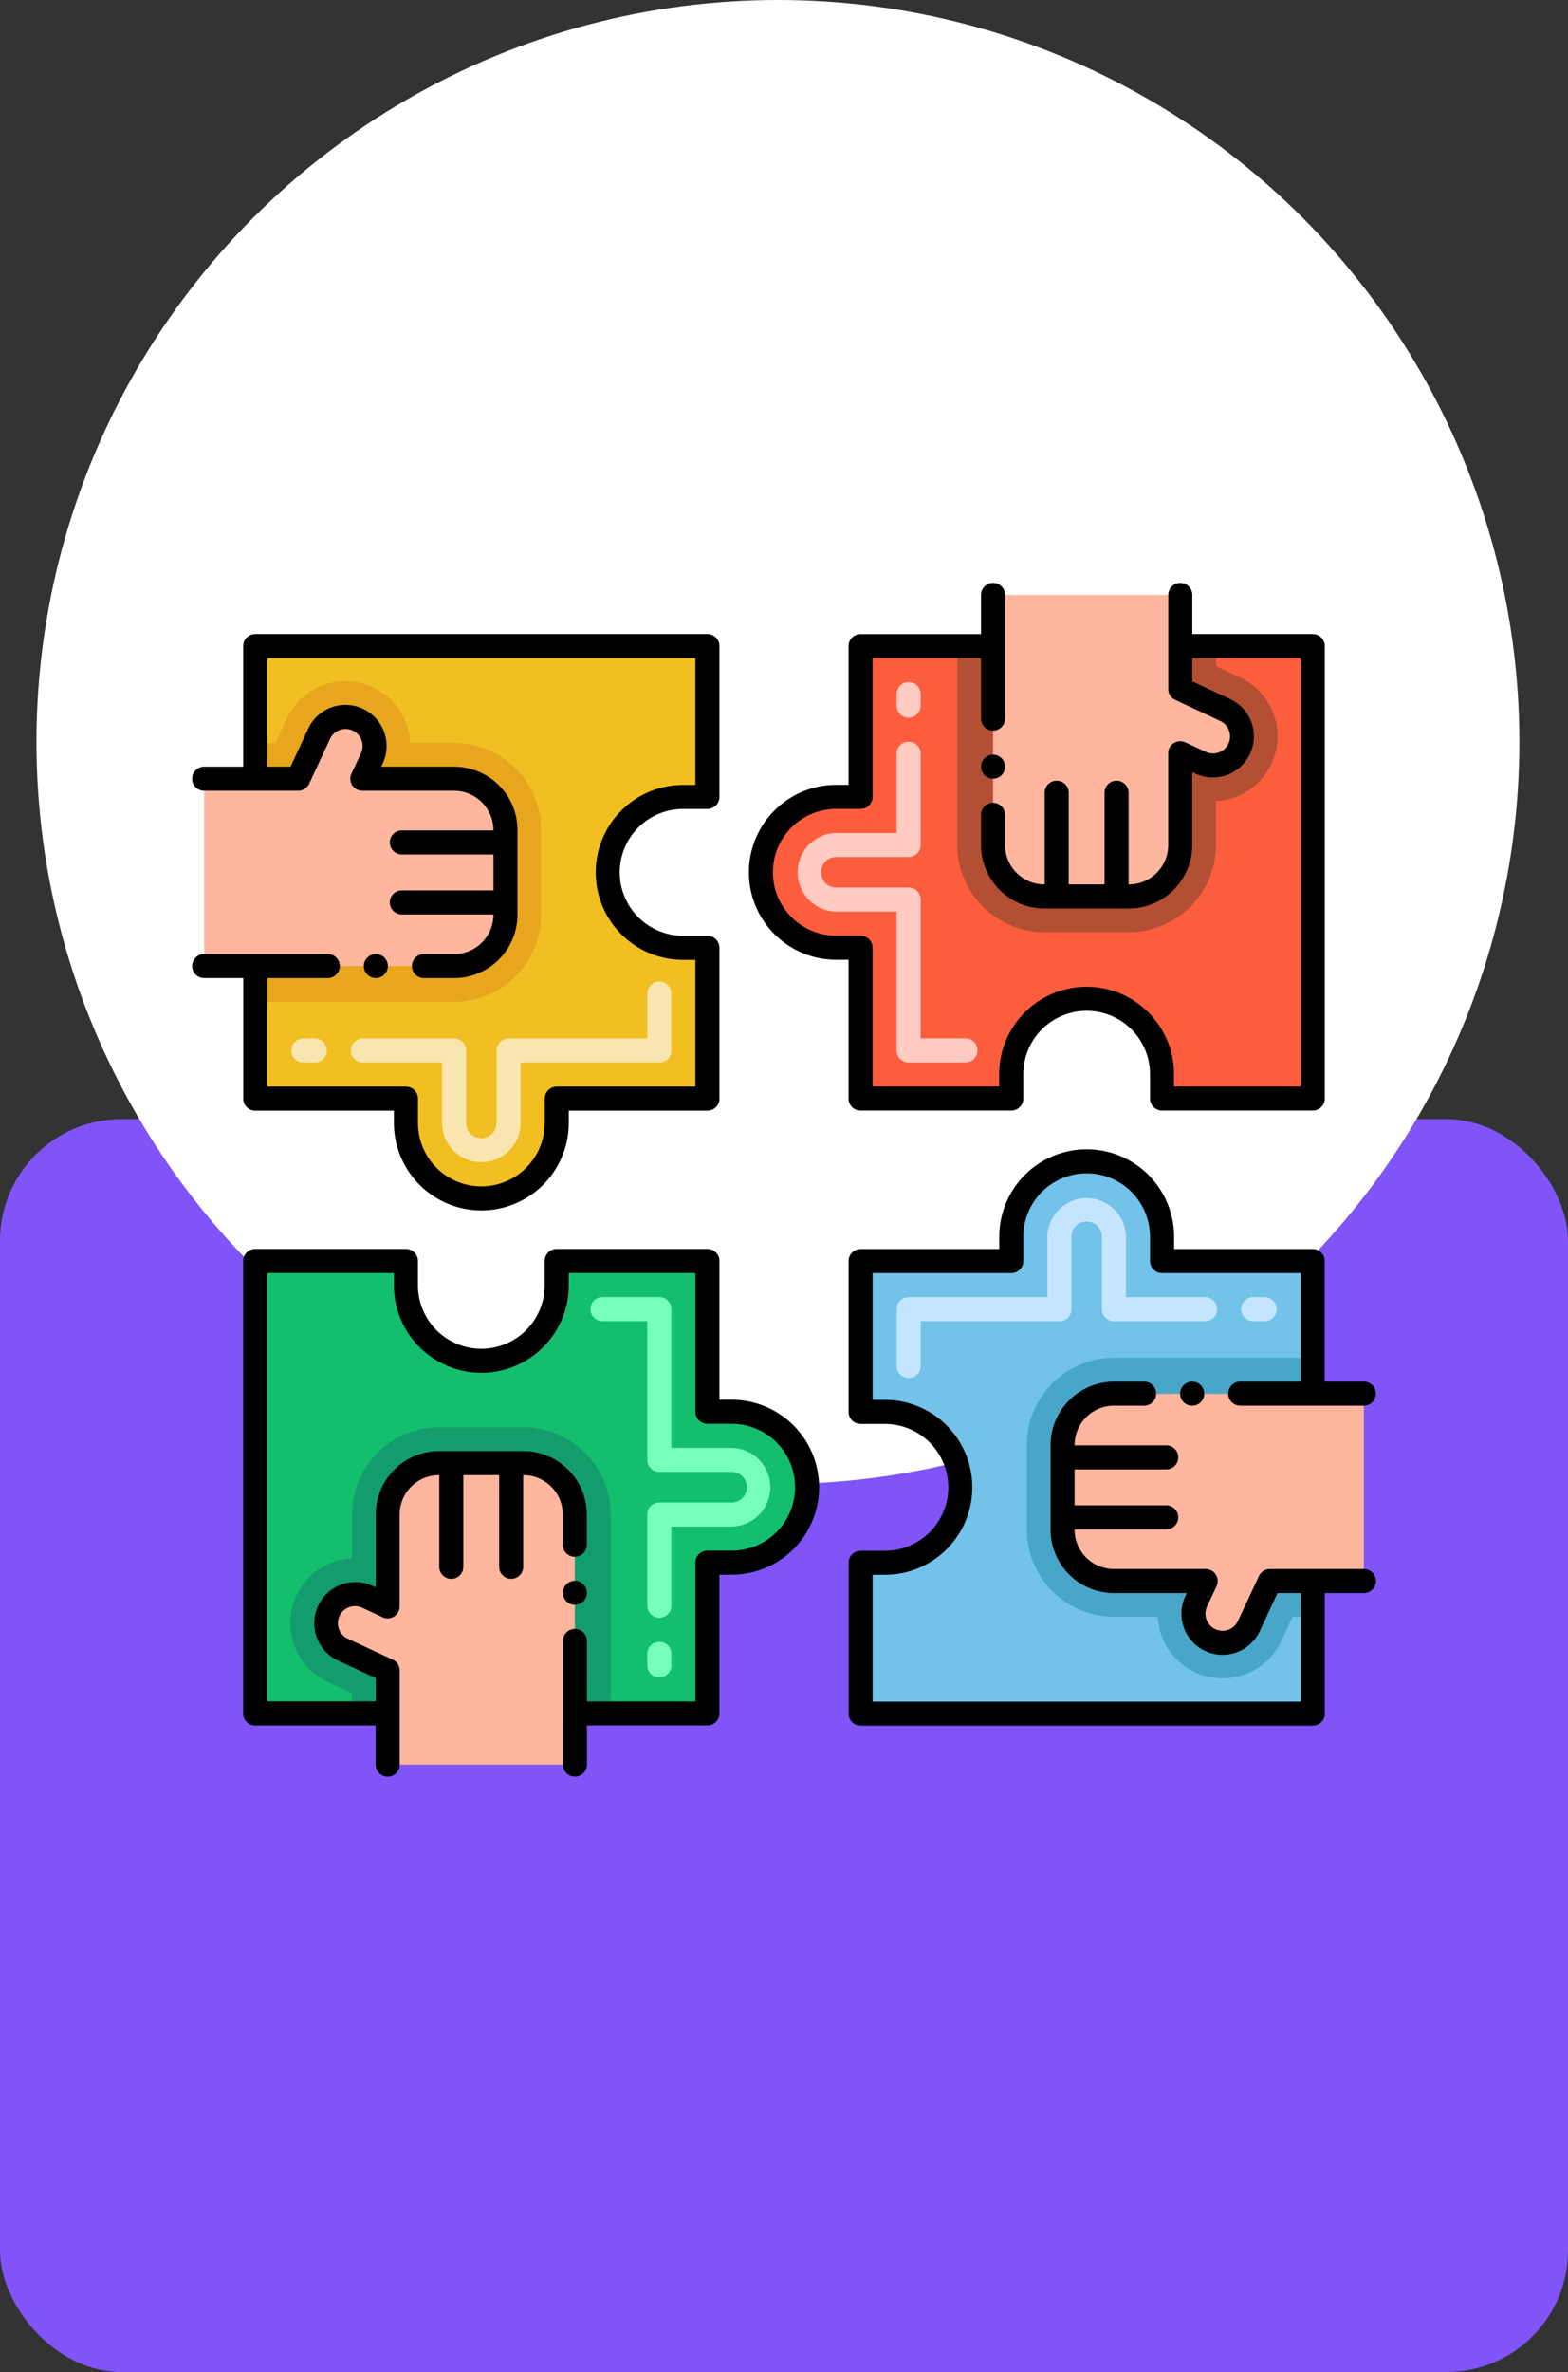 <svg xmlns="http://www.w3.org/2000/svg" width="129" height="195" viewBox="0 0 129 195">
  <rect x="0" y="0" width="129" height="195" fill="#333333" stroke="none"/>
  <g id="Grupo_1072598" data-name="Grupo 1072598" transform="translate(-198 -4233)">
    <g id="Grupo_1071848" data-name="Grupo 1071848" transform="translate(198 4233)">
      <rect id="Rectángulo_375766" data-name="Rectángulo 375766" width="129" height="103" rx="10" transform="translate(0 92)" fill="#8054f8"/>
      <circle id="Elipse_4726" data-name="Elipse 4726" cx="61" cy="61" r="61" transform="translate(3)" fill="#fff"/>
    </g>
    <g id="Layer_1" transform="translate(208.547 4277.428)">
      <g id="Grupo_1072620" data-name="Grupo 1072620" transform="translate(5.26 3.49)">
        <path id="Trazado_819973" data-name="Trazado 819973" d="M47.392,35.23a6.2,6.2,0,0,0,6.2,6.2h2v12.4H43.19v2a6.2,6.2,0,0,1-12.4,0v-2H18.39v-10.9H34.746A4.23,4.23,0,0,0,38.972,38.7V31.756a4.22,4.22,0,0,0-4.226-4.226H27.2l.783-1.674a2.392,2.392,0,1,0-4.336-2.022l-1.725,3.7H18.39V16.63h37.2v12.4h-2A6.2,6.2,0,0,0,47.392,35.23Z" transform="translate(-13.195 -11.431)" fill="#f2bf22"/>
        <path id="Trazado_819974" data-name="Trazado 819974" d="M32.548,40.649V47.6a4.23,4.23,0,0,1-4.226,4.226H7.76v-15.4H15.5l1.725-3.7a2.392,2.392,0,1,1,4.336,2.022l-.783,1.674h7.549A4.22,4.22,0,0,1,32.548,40.649Z" transform="translate(-6.771 -20.324)" fill="#ffb69f"/>
        <path id="Trazado_819975" data-name="Trazado 819975" d="M41.516,101.182a3.236,3.236,0,0,1-3.234-3.23V92.988H31.774a.989.989,0,1,1,0-1.978h7.5a.989.989,0,0,1,.989.989v5.953a1.255,1.255,0,0,0,2.51,0V92a.989.989,0,0,1,.989-.989H55.169V87.324a.989.989,0,1,1,1.978,0V92a.989.989,0,0,1-.989.989H44.749v4.964a3.235,3.235,0,0,1-3.233,3.23Zm-13.7-8.194h-.944a.989.989,0,1,1,0-1.978h.944a.989.989,0,1,1,0,1.978Z" transform="translate(-17.724 -53.557)" fill="#f8e5b0"/>
        <path id="Trazado_819976" data-name="Trazado 819976" d="M41.916,36.153V43.1a7.179,7.179,0,0,1-7.169,7.173H18.39V47.327H34.746A4.23,4.23,0,0,0,38.972,43.1V36.153a4.22,4.22,0,0,0-4.226-4.226H27.2l.783-1.674a2.392,2.392,0,1,0-4.336-2.022l-1.725,3.7H18.39V28.984h1.654l.934-2a5.336,5.336,0,0,1,10.164,2h3.6A7.178,7.178,0,0,1,41.916,36.153Z" transform="translate(-13.195 -15.829)" fill="#e8a61e"/>
        <path id="Trazado_819977" data-name="Trazado 819977" d="M168.934,16.62v37.2h-12.4v-2a6.2,6.2,0,0,0-12.4,0v2h-12.4V41.42h-2a6.2,6.2,0,0,1,0-12.4h2V16.62h10.9V32.976A4.225,4.225,0,0,0,146.86,37.2h6.948a4.222,4.222,0,0,0,4.226-4.226V25.427l1.674.783a2.392,2.392,0,1,0,2.022-4.336l-3.7-1.725V16.62Z" transform="translate(-76.742 -11.425)" fill="#fc5d3d"/>
        <path id="Trazado_819978" data-name="Trazado 819978" d="M192.054,18.627a2.4,2.4,0,0,1-3.181,1.159L187.2,19v7.549a4.222,4.222,0,0,1-4.226,4.226h-6.948a4.225,4.225,0,0,1-4.226-4.226V5.99h15.4v7.735l3.7,1.725a2.393,2.393,0,0,1,1.159,3.177Z" transform="translate(-105.907 -5.001)" fill="#ffb69f"/>
        <path id="Trazado_819979" data-name="Trazado 819979" d="M144.894,55.377h-4.675a.989.989,0,0,1-.989-.989V42.979h-4.964a3.234,3.234,0,0,1,0-6.467h4.964V30a.989.989,0,0,1,1.978,0v7.5a.989.989,0,0,1-.989.989h-5.953a1.255,1.255,0,0,0,0,2.51h5.953a.989.989,0,0,1,.989.989V53.4h3.686a.989.989,0,1,1,0,1.978Zm-4.675-28.34a.989.989,0,0,1-.989-.989V25.1a.989.989,0,0,1,1.978,0v.944A.989.989,0,0,1,140.219,27.037Z" transform="translate(-81.272 -15.954)" fill="#ffcbc3"/>
        <path id="Trazado_819980" data-name="Trazado 819980" d="M185.64,29.372v3.6a7.178,7.178,0,0,1-7.169,7.169h-6.948a7.179,7.179,0,0,1-7.173-7.169V16.62H167.3V32.976a4.225,4.225,0,0,0,4.226,4.226h6.948a4.222,4.222,0,0,0,4.226-4.226V25.427l1.674.783a2.392,2.392,0,1,0,2.022-4.336l-3.7-1.725V16.62h2.944v1.654l2,.934A5.342,5.342,0,0,1,185.64,29.372Z" transform="translate(-101.405 -11.425)" fill="#b34f33"/>
        <path id="Trazado_819981" data-name="Trazado 819981" d="M181.456,131.884v10.9H165.1a4.23,4.23,0,0,0-4.226,4.226v6.948a4.225,4.225,0,0,0,4.226,4.226h7.549l-.783,1.674a2.392,2.392,0,1,0,4.336,2.022l1.725-3.7h3.529v10.9h-37.2v-12.4h2a6.2,6.2,0,0,0,0-12.4h-2v-12.4h12.4v-2a6.2,6.2,0,0,1,12.4,0v2Z" transform="translate(-89.264 -76.132)" fill="#72c2e9"/>
        <path id="Trazado_819982" data-name="Trazado 819982" d="M211.038,171.95v15.4H203.3l-1.725,3.7a2.392,2.392,0,1,1-4.336-2.022l.783-1.674h-7.549a4.225,4.225,0,0,1-4.226-4.226v-6.948a4.23,4.23,0,0,1,4.226-4.226Z" transform="translate(-114.64 -105.298)" fill="#ffb69f"/>
        <path id="Trazado_819983" data-name="Trazado 819983" d="M152.749,146.038a.989.989,0,0,1-.989-.989v-4.675a.989.989,0,0,1,.989-.989h11.409v-4.964a3.234,3.234,0,0,1,6.467,0v4.964h6.508a.989.989,0,1,1,0,1.978h-7.5a.989.989,0,0,1-.989-.989v-5.953a1.255,1.255,0,0,0-2.51,0v5.953a.989.989,0,0,1-.989.989H153.738v3.686A.989.989,0,0,1,152.749,146.038Zm29.285-4.675h-.944a.989.989,0,1,1,0-1.978h.944a.989.989,0,1,1,0,1.978Z" transform="translate(-93.796 -80.665)" fill="#c5e5fe"/>
        <path id="Trazado_819984" data-name="Trazado 819984" d="M181.754,171.673v6.948a4.225,4.225,0,0,0,4.226,4.226h7.549l-.783,1.674a2.392,2.392,0,1,0,4.336,2.022l1.725-3.7h3.529v2.944h-1.654l-.934,2a5.341,5.341,0,0,1-10.164-2h-3.6a7.178,7.178,0,0,1-7.169-7.169v-6.948a7.179,7.179,0,0,1,7.169-7.173h16.356v2.948H185.979A4.23,4.23,0,0,0,181.754,171.673Z" transform="translate(-110.144 -100.795)" fill="#48a6c8"/>
        <path id="Trazado_819985" data-name="Trazado 819985" d="M63.774,162.98a6.2,6.2,0,0,1-6.2,6.2h-2v12.4h-10.9V165.219a4.23,4.23,0,0,0-4.226-4.226H33.506a4.227,4.227,0,0,0-4.226,4.226v7.549l-1.674-.783a2.392,2.392,0,1,0-2.022,4.336l3.7,1.725v3.529H18.38v-37.2h12.4v2a6.2,6.2,0,0,0,12.4,0v-2h12.4v12.4h2a6.2,6.2,0,0,1,6.2,6.2Z" transform="translate(-13.189 -88.636)" fill="#13bf6d"/>
        <path id="Trazado_819986" data-name="Trazado 819986" d="M53.572,190.6v20.562h-15.4v-7.735l-3.7-1.725a2.392,2.392,0,1,1,2.022-4.336l1.674.783V190.6A4.227,4.227,0,0,1,42.4,186.37h6.948A4.23,4.23,0,0,1,53.572,190.6Z" transform="translate(-22.082 -114.012)" fill="#ffb69f"/>
        <path id="Trazado_819987" data-name="Trazado 819987" d="M93.752,183.146a.989.989,0,0,1-.989-.989v-.944a.989.989,0,0,1,1.978,0v.944A.989.989,0,0,1,93.752,183.146Zm0-4.9a.989.989,0,0,1-.989-.989v-7.5a.989.989,0,0,1,.989-.989h5.953a1.255,1.255,0,0,0,0-2.51H93.752a.989.989,0,0,1-.989-.989V153.862H89.077a.989.989,0,1,1,0-1.978h4.675a.989.989,0,0,1,.989.989v11.409h4.964a3.234,3.234,0,0,1,0,6.467H94.741v6.508A.989.989,0,0,1,93.752,178.246Z" transform="translate(-55.317 -93.171)" fill="#76ffbb"/>
        <path id="Trazado_819988" data-name="Trazado 819988" d="M52.024,186.1v16.356H49.077V186.1a4.23,4.23,0,0,0-4.226-4.226H37.9a4.227,4.227,0,0,0-4.226,4.226v7.549L32,192.865a2.392,2.392,0,1,0-2.022,4.336l3.7,1.725v3.529H30.734V200.8l-2-.934a5.336,5.336,0,0,1,2-10.164v-3.6A7.178,7.178,0,0,1,37.9,178.93h6.948A7.179,7.179,0,0,1,52.024,186.1Z" transform="translate(-17.587 -109.516)" fill="#139d6d"/>
        <circle id="Elipse_4845" data-name="Elipse 4845" cx="0.989" cy="0.989" r="0.989" transform="translate(14.125 30.509)"/>
        <path id="Trazado_819989" data-name="Trazado 819989" d="M16.418,42.408a.989.989,0,1,0,0-1.978H6.249a.989.989,0,1,0,0,1.978H9.466v9.911a.989.989,0,0,0,.989.989H21.862v1.009a7.191,7.191,0,0,0,14.382,0V53.308H47.651a.989.989,0,0,0,.989-.989v-12.4a.989.989,0,0,0-.989-.989h-2a5.213,5.213,0,0,1,0-10.426h2a.989.989,0,0,0,.989-.989v-12.4a.989.989,0,0,0-.989-.989h-37.2a.989.989,0,0,0-.989.989V25.03H6.249a.989.989,0,0,0,0,1.978h7.735a1,1,0,0,0,.9-.57l1.725-3.7a1.4,1.4,0,0,1,2.544,1.183L18.368,25.6a.989.989,0,0,0,.894,1.409h7.549a3.236,3.236,0,0,1,3.236,3.259H22.511a.989.989,0,1,0,0,1.978h7.537V35.2H22.511a.989.989,0,0,0,0,1.978h7.537a3.234,3.234,0,0,1-3.236,3.256H24.331a.989.989,0,1,0,0,1.978h2.481a5.225,5.225,0,0,0,5.215-5.191V30.245a5.216,5.216,0,0,0-5.215-5.215H20.817l.123-.265A3.382,3.382,0,1,0,14.811,21.9L13.355,25.03H11.444V16.108H46.662V26.53H45.653a7.191,7.191,0,0,0,0,14.382h1.009V51.33H35.255a.989.989,0,0,0-.989.989v2a5.213,5.213,0,0,1-10.426,0v-2a.989.989,0,0,0-.989-.989H11.444V42.408Z" transform="translate(-5.26 -9.92)"/>
        <circle id="Elipse_4846" data-name="Elipse 4846" cx="0.989" cy="0.989" r="0.989" transform="translate(64.904 14.121)"/>
        <path id="Trazado_819990" data-name="Trazado 819990" d="M129.231,34.474V45.881a.989.989,0,0,0,.989.989h12.4a.989.989,0,0,0,.989-.989v-2a5.213,5.213,0,0,1,10.426,0v2a.989.989,0,0,0,.989.989h12.4a.989.989,0,0,0,.989-.989V8.685a.989.989,0,0,0-.989-.989h-9.91V4.479a.989.989,0,0,0-1.978,0v7.735a.981.981,0,0,0,.57.894l3.7,1.729a1.4,1.4,0,1,1-1.183,2.544L156.94,16.6a.988.988,0,0,0-1.409.894v7.549a3.236,3.236,0,0,1-3.26,3.236V20.741a.989.989,0,1,0-1.978,0v7.537h-2.949V20.741a.989.989,0,1,0-1.978,0v7.537a3.237,3.237,0,0,1-3.255-3.236V22.557a.989.989,0,0,0-1.978,0v2.485a5.217,5.217,0,0,0,5.159,5.215h7a5.22,5.22,0,0,0,5.215-5.215V19.047l.265.123a3.379,3.379,0,1,0,2.857-6.125l-3.122-1.46V9.674h8.921V44.892H156.009V43.883a7.191,7.191,0,0,0-14.382,0v1.009H131.209V33.485a.989.989,0,0,0-.989-.989h-2a5.213,5.213,0,0,1,0-10.426h2a.989.989,0,0,0,.989-.989V9.674h8.923v4.969a.989.989,0,0,0,1.978,0V4.479a.989.989,0,0,0-1.978,0V7.7H130.22a.989.989,0,0,0-.989.989V20.092h-1.009a7.191,7.191,0,0,0,0,14.382Z" transform="translate(-75.229 -3.49)"/>
        <path id="Trazado_819991" data-name="Trazado 819991" d="M173.982,140.286a.989.989,0,0,0,0,1.978h10.168a.989.989,0,0,0,0-1.978h-3.217v-9.91a.989.989,0,0,0-.989-.989H168.538v-1.009a7.191,7.191,0,0,0-14.382,0v1.009H142.749a.989.989,0,0,0-.989.989v12.4a.989.989,0,0,0,.989.989h2a5.213,5.213,0,0,1,0,10.426h-2a.989.989,0,0,0-.989.989v12.4a.989.989,0,0,0,.989.989h37.2a.989.989,0,0,0,.989-.989v-9.912h3.217a.989.989,0,1,0,0-1.978h-7.735a1,1,0,0,0-.9.574l-1.725,3.691a1.4,1.4,0,1,1-2.544-1.179l.783-1.678a.991.991,0,0,0-.894-1.409h-7.549a3.232,3.232,0,0,1-3.236-3.257h7.537a.989.989,0,1,0,0-1.978h-7.537V147.5h7.537a.989.989,0,1,0,0-1.978h-7.537V145.5a3.234,3.234,0,0,1,3.236-3.236h2.485a.989.989,0,0,0,0-1.978h-2.485a5.236,5.236,0,0,0-5.215,5.167v7a5.219,5.219,0,0,0,5.215,5.215h5.994l-.123.265a3.38,3.38,0,1,0,6.125,2.861l1.46-3.126h1.911v8.923H143.738V156.165h1.009a7.191,7.191,0,0,0,0-14.382h-1.009V131.365h11.407a.989.989,0,0,0,.989-.989v-2a5.213,5.213,0,0,1,10.426,0v2a.989.989,0,0,0,.989.989h11.407v8.921Z" transform="translate(-87.753 -74.623)"/>
        <path id="Trazado_819992" data-name="Trazado 819992" d="M210.7,170.439a.991.991,0,1,0,.993-.989A.993.993,0,0,0,210.7,170.439Z" transform="translate(-129.416 -103.787)"/>
        <circle id="Elipse_4847" data-name="Elipse 4847" cx="0.989" cy="0.989" r="0.989" transform="translate(30.501 82.035)"/>
        <path id="Trazado_819993" data-name="Trazado 819993" d="M42.18,184.273a.989.989,0,0,0,1.978,0v-3.215h9.912a.989.989,0,0,0,.989-.989V168.662h1.009a7.191,7.191,0,0,0,0-14.382H55.06V142.873a.989.989,0,0,0-.989-.989h-12.4a.989.989,0,0,0-.989.989v2a5.213,5.213,0,0,1-10.426,0v-2a.989.989,0,0,0-.989-.989h-12.4a.989.989,0,0,0-.989.989v37.2a.989.989,0,0,0,.989.989h9.91v3.215a.989.989,0,1,0,1.978,0v-7.735a.99.99,0,0,0-.57-.894l-3.7-1.725a1.4,1.4,0,0,1,1.179-2.548l1.678.787a.992.992,0,0,0,1.409-.9v-7.549a3.236,3.236,0,0,1,3.259-3.236v7.539a.989.989,0,0,0,1.978,0v-7.539h2.95v7.539a.989.989,0,0,0,1.978,0v-7.539a3.238,3.238,0,0,1,3.255,3.236V166.2a.989.989,0,0,0,1.978,0v-2.485a5.223,5.223,0,0,0-5.167-5.215H32a5.216,5.216,0,0,0-5.215,5.215V169.7l-.265-.123a3.382,3.382,0,0,0-2.861,6.129l3.126,1.456v1.912H17.86V143.862H28.282v1.009a7.191,7.191,0,0,0,14.382,0v-1.009H53.082v11.407a.989.989,0,0,0,.989.989h2a5.213,5.213,0,0,1,0,10.426h-2a.989.989,0,0,0-.989.989v11.407H44.159v-4.971a.989.989,0,1,0-1.978,0Z" transform="translate(-11.679 -87.127)"/>
      </g>
    </g>
  </g>
</svg>
